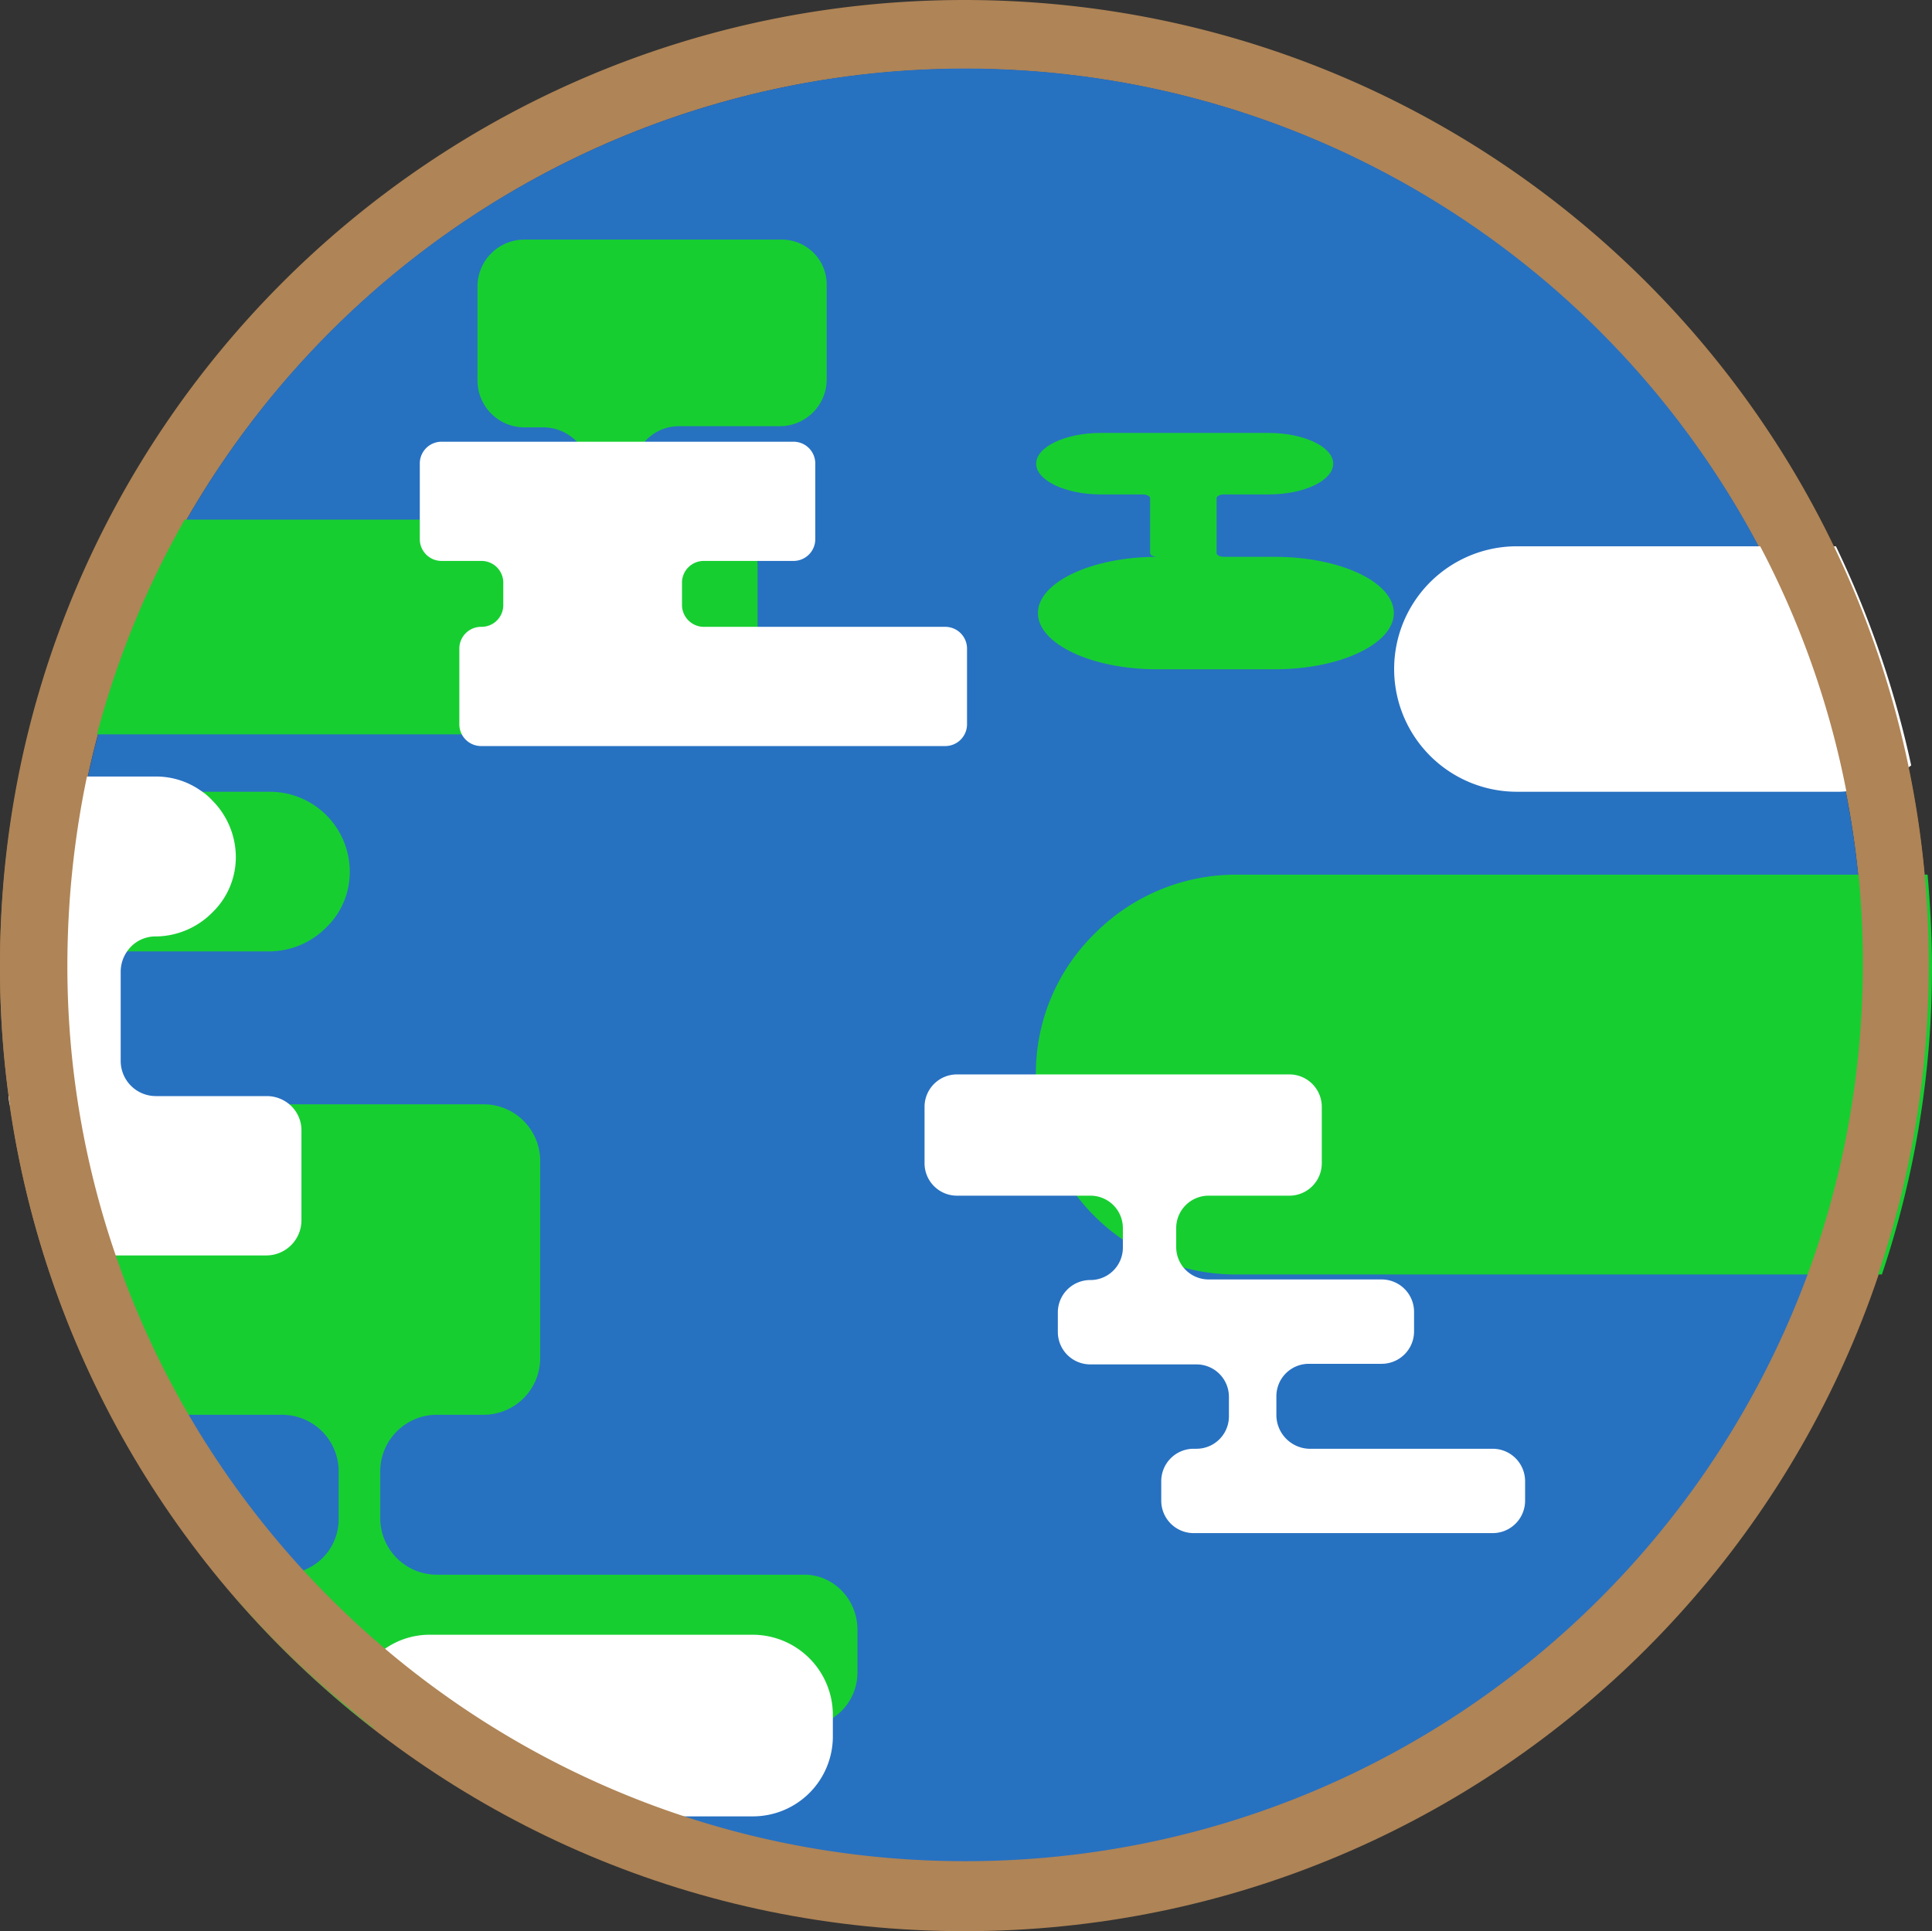 <svg id="Layer_1" data-name="Layer 1" xmlns="http://www.w3.org/2000/svg" viewBox="0 0 659.5 659.3"><rect x="0" y="0" width="659.5" height="659.3" fill="#333333" stroke="none"/><defs><style>.cls-1{fill:#af8456;}.cls-2{fill:#2771c1;}.cls-3{fill:#17ce31;}.cls-4{fill:#fff;}</style></defs><title>tellus111</title><path d="M1094.1-480.7v1598h-2558v-1598h2558m1-1h-2560v1600h2560v-1600Z"/><path class="cls-1" d="M329.2.9C147.3.9,0,148.4,0,330.1c0,182,147.5,329.2,329.2,329.2,182,0,329.2-147.5,329.2-329.2C658.6,148.2,511.1.9,329.2.9Zm.3,635.4c-169.4,0-306.4-137.4-306.4-306.4,0-169.4,137.4-306.4,306.4-306.4S635.9,160.9,635.9,329.9C635.9,499.2,498.8,636.3,329.5,636.3Z"/><circle class="cls-2" cx="329.5" cy="329.8" r="306.4"/><path class="cls-3" d="M282.2,97.3v32.3a16,16,0,0,1-15.9,15.9H231.9a15.62,15.62,0,0,0-11.1,4.5,16.75,16.75,0,0,0-4.5,11.1A16,16,0,0,0,232.2,177h10.5a16,16,0,0,1,15.9,15.9v41.9a16,16,0,0,1-15.9,15.9H10.8a318.43,318.43,0,0,1,28.1-73.3H185.8a15.62,15.62,0,0,0,11.1-4.5,16.75,16.75,0,0,0,4.5-11.1,16,16,0,0,0-15.9-15.9h-6.6A16,16,0,0,1,163,130V97.7a16,16,0,0,1,15.9-15.9h87.7A15.35,15.35,0,0,1,282.2,97.3Z"/><path class="cls-3" d="M659.5,330.1a327.8,327.8,0,0,1-17.1,105H421.8a68.16,68.16,0,0,1-68.2-68.2,66.8,66.8,0,0,1,20.1-48.2,68,68,0,0,1,48.2-20.1H658C658.9,309.2,659.5,319.6,659.5,330.1Z"/><path class="cls-3" d="M292.7,556.4v14.4a18.51,18.51,0,0,1-8.7,15.9,18.19,18.19,0,0,1-10.5,3.3h-146c-2.7-2.1-5.7-4.5-8.4-6.6a349.84,349.84,0,0,1-38.3-37.7,15,15,0,0,1,2.1-2.4,18.57,18.57,0,0,1,13.5-5.7,20.62,20.62,0,0,0,7.2-1.5,18.64,18.64,0,0,0,12-17.7V502.2A19.33,19.33,0,0,0,96.4,483H38.6c-9-17.4-16.8-35.3-22.4-54.5A366.53,366.53,0,0,1,4.5,377H165.2a19.33,19.33,0,0,1,19.2,19.2v67.6A19.33,19.33,0,0,1,165.2,483H149a19.33,19.33,0,0,0-19.2,19.2v16.2A19.33,19.33,0,0,0,149,537.6H273.8C284.3,537.2,292.7,545.9,292.7,556.4Z"/><path class="cls-3" d="M119.4,297.5a26.25,26.25,0,0,1-8.1,19.2,27.47,27.47,0,0,1-19.2,8.1H1.1V320a340.38,340.38,0,0,1,5.4-49.7H92.1A27.31,27.31,0,0,1,119.4,297.5Z"/><path class="cls-4" d="M284.3,585.4v7.5a27.29,27.29,0,0,1-27.2,27.2H174.5a356.91,356.91,0,0,1-46.7-30.5c-2.7-2.1-5.7-4.5-8.4-6.6a26.88,26.88,0,0,1,12-20.1h0a26.49,26.49,0,0,1,15.3-4.8H257.4A27.39,27.39,0,0,1,284.3,585.4Z"/><path class="cls-4" d="M102.9,386.1v30.5a12,12,0,0,1-12,12H15.8A328.77,328.77,0,0,1,4.1,377.1H3.2c0-.9-.3-1.8-.3-3H4.1a12,12,0,0,0,12-12V331.6a12.21,12.21,0,0,0-2.4-7.2,11.66,11.66,0,0,0-9.6-4.8h-3a340.38,340.38,0,0,1,5.4-49.7c.3-1.5.6-3.3.9-4.8H53.2a26.49,26.49,0,0,1,15.3,4.8,20.66,20.66,0,0,1,3.9,3.3,27.47,27.47,0,0,1,8.1,19.2,26.25,26.25,0,0,1-8.1,19.2,27.47,27.47,0,0,1-19.2,8.1,11.66,11.66,0,0,0-9.6,4.8,12.21,12.21,0,0,0-2.4,7.2v30.5a12,12,0,0,0,12,12h38a12,12,0,0,1,7.8,3A11.6,11.6,0,0,1,102.9,386.1Z"/><path class="cls-3" d="M435.1,190.1H417.7c-1.2,0-2.4-.6-2.4-1.2V170c0-.6,1.2-1.2,2.4-1.2H433c12.3,0,22.1-4.8,22.1-10.5h0c0-5.7-9.9-10.5-22.1-10.5H375.8c-12.3,0-22.1,4.8-22.1,10.5h0c0,5.7,9.9,10.5,22.1,10.5h14.4c1.2,0,2.4.6,2.4,1.2v18.9c0,.6,1.2,1.2,2.4,1.2h0c-22.4,0-40.7,8.7-40.7,19.2h0c0,10.5,18.3,19.2,40.7,19.2h40.1c22.4,0,40.7-8.7,40.7-19.2h0C475.8,198.7,457.5,190.1,435.1,190.1Z"/><path class="cls-4" d="M652.4,261.3h0a42,42,0,0,1-21.2,8.7,24.25,24.25,0,0,1-4.8.3H517.8a41.9,41.9,0,0,1,0-83.8H626.7A337.15,337.15,0,0,1,652.4,261.3Z"/><path class="cls-4" d="M435.7,483.3v-6.6a11.07,11.07,0,0,1,11.1-11.1h24.8a11.07,11.07,0,0,0,11.1-11.1v-6.6a11.07,11.07,0,0,0-11.1-11.1h-59a11.07,11.07,0,0,1-11.1-11.1v-6.4a11.07,11.07,0,0,1,11.1-11.1h27.5a11.07,11.07,0,0,0,11.1-11.1V377.9a11.07,11.07,0,0,0-11.1-11.1H326.7a11.07,11.07,0,0,0-11.1,11.1v19.2a11.07,11.07,0,0,0,11.1,11.1h45.5a11.07,11.07,0,0,1,11.1,11.1v6.6A11.07,11.07,0,0,1,372.2,437h0a11.07,11.07,0,0,0-11.1,11.1v6.6a11.07,11.07,0,0,0,11.1,11.1h36.2a11.07,11.07,0,0,1,11.1,11.1v6.6a11.07,11.07,0,0,1-11.1,11.1h-.9a11.07,11.07,0,0,0-11.1,11.1v6.6a11.07,11.07,0,0,0,11.1,11.1h102a11.07,11.07,0,0,0,11.1-11.1v-6.6a11.07,11.07,0,0,0-11.1-11.1H446.7A11.57,11.57,0,0,1,435.7,483.3Z"/><path class="cls-4" d="M232.8,206.5V199a7.43,7.43,0,0,1,7.5-7.5h30.5a7.43,7.43,0,0,0,7.5-7.5V158.3a7.43,7.43,0,0,0-7.5-7.5h-120a7.43,7.43,0,0,0-7.5,7.5V184a7.43,7.43,0,0,0,7.5,7.5h13.5a7.43,7.43,0,0,1,7.5,7.5v7.5a7.43,7.43,0,0,1-7.5,7.5h0a7.43,7.43,0,0,0-7.5,7.5v25.7a7.43,7.43,0,0,0,7.5,7.5H322.6a7.43,7.43,0,0,0,7.5-7.5V221.5a7.43,7.43,0,0,0-7.5-7.5h-82A7.5,7.5,0,0,1,232.8,206.5Z"/><path class="cls-1" d="M329.2,0C147.3,0,0,147.5,0,329.2a323.77,323.77,0,0,0,3,45.2c0,.9.3,1.8.3,3C26.6,536.6,163.4,658.7,329.2,658.7c182,0,329.2-147.5,329.2-329.2C658.6,147.3,511.1,0,329.2,0Zm.3,635.4c-134.4,0-248.7-86.5-290-206.8A303.07,303.07,0,0,1,23,328.9a315.63,315.63,0,0,1,6.6-63.4c29.3-138.9,152.3-243,299.9-243,169.4,0,306.4,137.4,306.4,306.4C635.9,498.3,498.8,635.4,329.5,635.4Z"/></svg>
